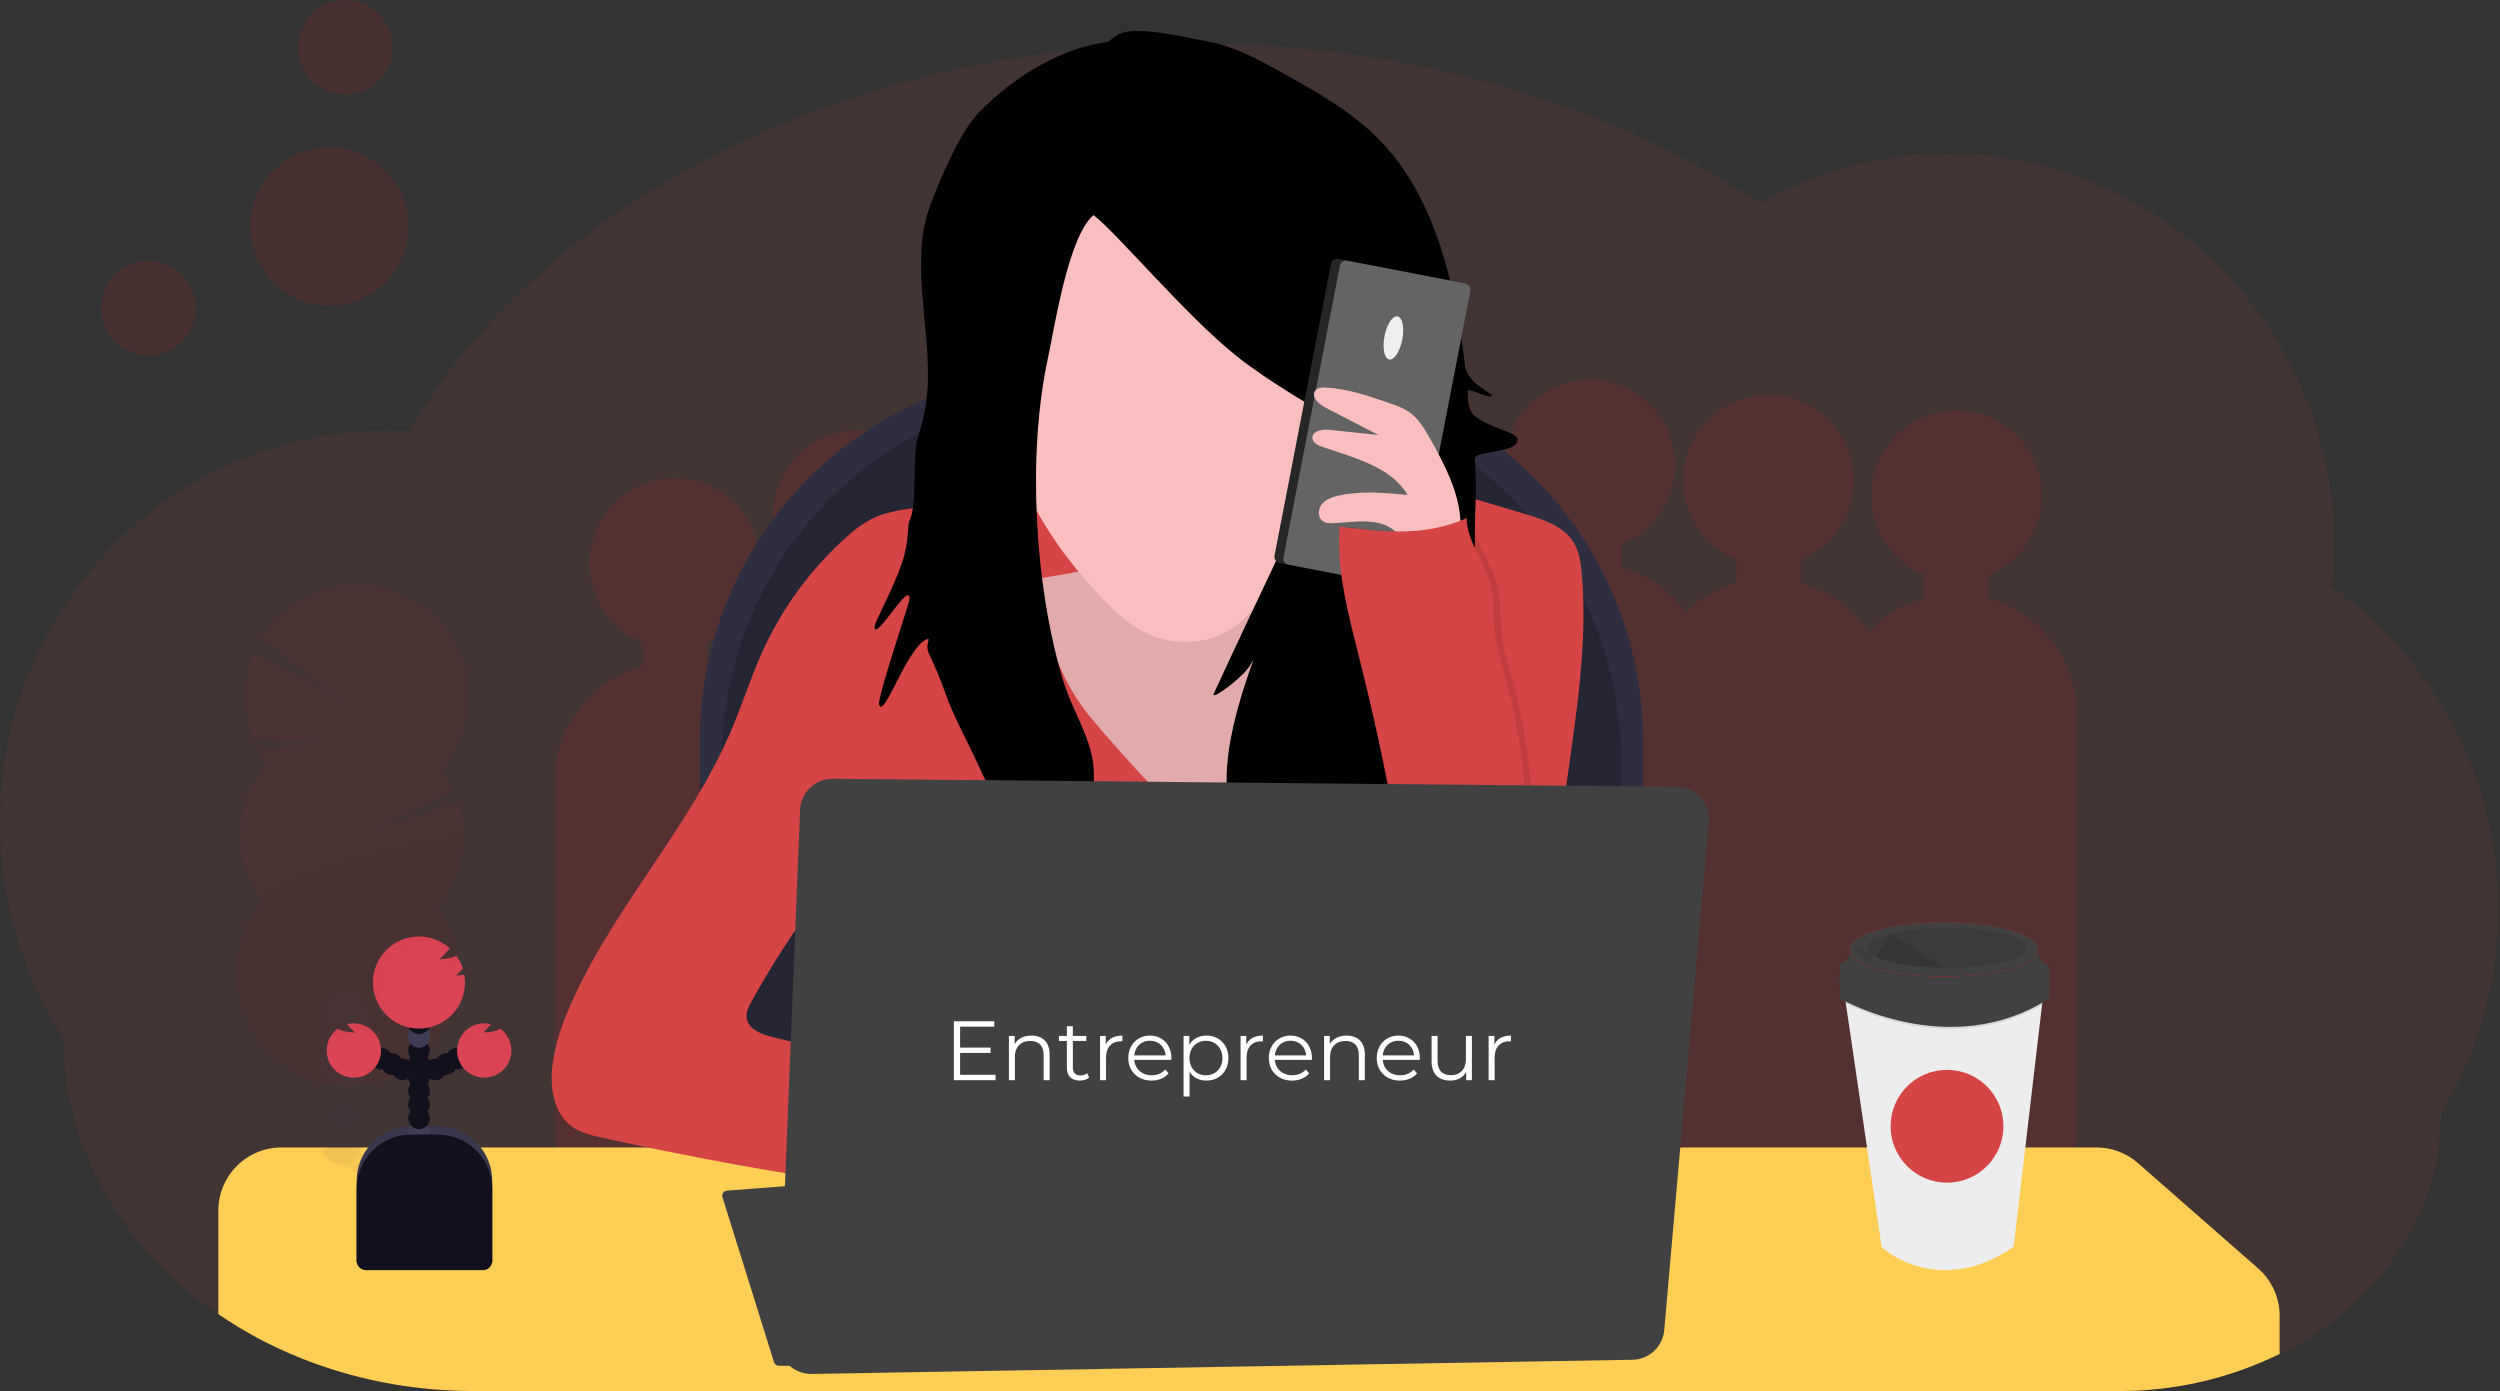 <svg width="505" height="281" viewBox="0 0 505 281" fill="none" xmlns="http://www.w3.org/2000/svg">
<rect x="0" y="0" width="505" height="281" fill="#333333" stroke="none"/>
<path opacity="0.1" d="M504.593 183.627C504.62 198.225 500.635 212.549 493.072 225.035C493.072 240.305 485.953 254.146 474.406 264.234C471.515 266.755 468.403 269.011 465.108 270.974C464.977 271.058 464.839 271.137 464.702 271.216C464.455 271.362 464.208 271.507 463.956 271.657L463.722 271.794C462.668 272.389 461.592 272.963 460.494 273.501C450.373 278.478 439.238 281.044 427.96 280.999H95.789C93.143 280.999 90.52 280.894 87.92 280.682C78.683 279.954 69.605 277.852 60.988 274.445C59.306 273.781 57.657 273.066 56.039 272.302C55.269 271.94 54.505 271.568 53.75 271.186C53.278 270.948 52.806 270.701 52.338 270.454C49.502 268.945 46.753 267.275 44.108 265.452C41.69 263.797 39.364 262.012 37.14 260.106C22.13 247.226 12.845 229.404 12.845 209.735C4.431 196.779 -0.032 181.655 0 166.207C0 122.479 34.951 87.03 78.071 87.03C79.394 87.03 80.717 87.069 82.041 87.14C82.23 87.135 82.419 87.144 82.607 87.166C89.876 74.776 99.591 63.392 111.277 53.373C143.139 26.067 189.708 8.857 241.583 8.857C285.17 8.857 325.013 21.007 355.531 41.087C367.095 34.549 380.157 31.122 393.441 31.14C436.552 31.14 471.512 66.589 471.512 110.318C471.505 113.085 471.358 115.85 471.071 118.602C481.463 125.958 489.934 135.706 495.768 147.023C501.602 158.34 504.629 170.894 504.593 183.627Z" fill="#D64545"/>
<path opacity="0.1" d="M401.685 120.842V116.108C405.386 114.605 408.451 111.862 410.352 108.348C412.254 104.835 412.876 100.769 412.11 96.848C411.344 92.927 409.239 89.394 406.155 86.854C403.071 84.314 399.2 82.925 395.205 82.925C391.21 82.925 387.339 84.314 384.255 86.854C381.171 89.394 379.066 92.927 378.3 96.848C377.535 100.769 378.156 104.835 380.058 108.348C381.96 111.862 385.024 114.605 388.726 116.108V120.84C384.41 122.04 380.511 124.412 377.461 127.692C374.23 122.844 369.365 119.319 363.752 117.759V113.022C367.454 111.519 370.518 108.776 372.42 105.262C374.322 101.749 374.943 97.683 374.177 93.762C373.411 89.841 371.306 86.308 368.223 83.768C365.139 81.228 361.268 79.839 357.272 79.839C353.277 79.839 349.406 81.228 346.322 83.768C343.238 86.308 341.133 89.841 340.368 93.762C339.602 97.683 340.223 101.749 342.125 105.262C344.027 108.776 347.091 111.519 350.793 113.022V117.755C346.956 118.82 343.44 120.813 340.556 123.559C337.337 119.239 332.774 116.111 327.584 114.667V109.934C331.285 108.431 334.35 105.688 336.251 102.175C338.153 98.661 338.775 94.596 338.009 90.674C337.243 86.753 335.138 83.22 332.054 80.68C328.971 78.14 325.1 76.751 321.104 76.751C317.109 76.751 313.238 78.14 310.154 80.68C307.07 83.22 304.965 86.753 304.2 90.674C303.434 94.596 304.055 98.661 305.957 102.175C307.859 105.688 310.923 108.431 314.625 109.934V114.667C310.21 115.897 306.234 118.354 303.157 121.751C301.785 118.234 299.613 115.086 296.814 112.555C294.014 110.024 290.663 108.18 287.027 107.169V102.436C290.728 100.933 293.793 98.19 295.695 94.676C297.596 91.163 298.218 87.097 297.452 83.176C296.686 79.255 294.581 75.722 291.497 73.182C288.414 70.642 284.543 69.253 280.547 69.253C276.552 69.253 272.681 70.642 269.597 73.182C266.513 75.722 264.408 79.255 263.643 83.176C262.877 87.097 263.498 91.163 265.4 94.676C267.302 98.19 270.366 100.933 274.068 102.436V107.169C269.341 108.485 265.125 111.203 261.975 114.965C258.825 118.726 256.89 123.355 256.425 128.239C254.199 126.694 251.728 125.535 249.116 124.812V120.079C252.818 118.576 255.882 115.833 257.784 112.319C259.686 108.806 260.307 104.74 259.541 100.819C258.776 96.898 256.671 93.365 253.587 90.825C250.503 88.285 246.632 86.896 242.637 86.896C238.642 86.896 234.771 88.285 231.687 90.825C228.603 93.365 226.498 96.898 225.732 100.819C224.966 104.74 225.588 108.806 227.49 112.319C229.391 115.833 232.456 118.576 236.157 120.079V124.812C232.863 125.729 229.799 127.331 227.166 129.512C224.532 131.693 222.387 134.405 220.872 137.47C218.828 136.157 216.597 135.161 214.255 134.515V129.782C217.957 128.279 221.021 125.536 222.923 122.022C224.825 118.509 225.446 114.443 224.681 110.522C223.915 106.601 221.81 103.068 218.726 100.528C215.642 97.988 211.771 96.599 207.776 96.599C203.781 96.599 199.91 97.988 196.826 100.528C193.742 103.068 191.637 106.601 190.871 110.522C190.106 114.443 190.727 118.509 192.629 122.022C194.531 125.536 197.595 128.279 201.297 129.782V134.515C199.087 135.125 196.976 136.049 195.029 137.258C193.503 134.243 191.365 131.579 188.752 129.436C186.138 127.293 183.107 125.718 179.851 124.811V120.079C183.553 118.576 186.617 115.833 188.519 112.319C190.421 108.806 191.042 104.74 190.277 100.819C189.511 96.898 187.406 93.365 184.322 90.825C181.238 88.285 177.367 86.896 173.372 86.896C169.377 86.896 165.506 88.285 162.422 90.825C159.338 93.365 157.233 96.898 156.467 100.819C155.702 104.74 156.323 108.806 158.225 112.319C160.127 115.833 163.191 118.576 166.893 120.079V124.812C163.388 125.786 160.148 127.535 157.41 129.929C154.671 132.323 152.505 135.302 151.071 138.644C148.605 136.751 145.797 135.349 142.801 134.516V129.782C146.503 128.279 149.567 125.536 151.469 122.022C153.371 118.509 153.992 114.443 153.226 110.522C152.461 106.601 150.356 103.068 147.272 100.528C144.188 97.988 140.317 96.599 136.322 96.599C132.326 96.599 128.455 97.988 125.371 100.528C122.288 103.068 120.183 106.601 119.417 110.522C118.651 114.443 119.272 118.509 121.174 122.022C123.076 125.536 126.14 128.279 129.842 129.782V134.515C124.73 135.932 120.224 138.985 117.013 143.207C113.802 147.429 112.063 152.587 112.062 157.892V267.28H160.552V257.576H183.488V267.279H232.007V257.576H266.85V239.933H296.843V247.431H333.013V250.519H370.944V253.606H419.465V144.219C419.464 138.915 417.726 133.757 414.515 129.534C411.304 125.312 406.797 122.259 401.685 120.842L401.685 120.842Z" fill="#FF0E0E"/>
<path d="M216.472 74.542H256.798C266.662 74.541 276.43 76.484 285.543 80.258C294.656 84.033 302.937 89.565 309.912 96.54C316.887 103.515 322.419 111.795 326.194 120.908C329.969 130.022 331.911 139.789 331.911 149.653V251.414H141.365V149.649C141.365 129.729 149.278 110.625 163.364 96.54C177.449 82.455 196.553 74.542 216.472 74.542Z" fill="#2F2E41"/>
<path opacity="0.2" d="M220.882 78.635H252.388C262.252 78.635 272.02 80.577 281.133 84.352C290.246 88.126 298.526 93.659 305.501 100.634C312.476 107.609 318.008 115.889 321.783 125.002C325.557 134.115 327.5 143.882 327.499 153.746V247.317H145.775V153.742C145.775 133.822 153.688 114.719 167.774 100.633C181.859 86.548 200.963 78.635 220.882 78.635Z" fill="black"/>
<path d="M460.485 265.789V273.49C450.364 278.467 439.229 281.033 427.951 280.989H95.788C93.142 280.989 90.519 280.883 87.92 280.671C78.682 279.944 69.605 277.842 60.987 274.435C59.306 273.77 57.656 273.055 56.038 272.291C55.268 271.929 54.505 271.557 53.749 271.175C53.277 270.937 52.805 270.69 52.338 270.443C49.501 268.937 46.753 267.27 44.107 265.45V244.533C44.107 241.153 45.45 237.91 47.841 235.52C50.231 233.129 53.474 231.786 56.855 231.786H423.492C426.576 231.792 429.553 232.916 431.872 234.949L456.132 256.209C457.498 257.403 458.593 258.876 459.344 260.528C460.095 262.181 460.484 263.974 460.485 265.789Z" fill="#FFCE55"/>
<path d="M212.896 99.6C203.278 100.235 193.696 101.264 184.151 102.687C181.438 103.093 178.686 103.543 176.211 104.743C174.289 105.75 172.516 107.02 170.945 108.518C163.859 114.866 158.153 122.602 154.182 131.247C151.726 136.606 149.961 142.274 147.646 147.677C139.402 166.974 124.449 182.756 115.747 201.852C113.864 205.984 112.276 210.3 111.645 214.793C110.992 219.442 111.732 224.867 115.553 227.584C117.317 228.832 119.461 229.348 121.561 229.789C147.992 235.642 174.73 240.007 201.65 242.865C198.735 240.051 197.76 235.689 198.144 231.658C198.528 227.626 200.111 223.815 201.671 220.079C186.436 216.718 171.239 213.19 156.081 209.494C153.816 208.943 151.101 207.906 150.823 205.595C150.682 204.419 151.264 203.284 151.838 202.247C158.303 190.541 166.055 179.593 174.95 169.608C174.95 181.984 174.337 195.962 174.337 208.343H317.29C315.571 201.279 314.56 194.061 314.273 186.796C313.607 163.084 321.589 139.552 319.518 115.888C319.324 113.705 319.024 111.456 317.881 109.586C315.91 106.357 311.975 105.02 308.359 103.918C294.491 99.701 280.332 95.436 265.839 95.767C261.527 95.868 257.238 96.371 252.955 96.878C239.903 98.418 226.009 98.731 212.896 99.6Z" fill="#D64545"/>
<path d="M145.945 241.852L156.353 275.166C156.419 275.378 156.551 275.562 156.73 275.693C156.908 275.824 157.124 275.894 157.345 275.894H202.013L191.429 237.079L146.853 240.506C146.698 240.519 146.548 240.567 146.413 240.646C146.279 240.724 146.164 240.832 146.077 240.961C145.99 241.09 145.932 241.237 145.91 241.391C145.887 241.546 145.899 241.703 145.945 241.852H145.945Z" fill="#414141"/>
<path d="M222.304 113.926C220.364 115.041 218.101 115.443 215.895 115.827L201.661 118.297C198.891 118.776 195.976 119.324 193.841 121.155C189.474 124.891 190.418 131.767 191.742 137.36L194.388 148.581C196.382 157.015 198.419 165.55 202.508 173.189C209.65 186.523 222.749 196.125 237.155 200.752C242.302 202.407 247.74 203.482 253.113 202.891C263.637 201.735 272.639 194.233 278.188 185.213C283.737 176.193 286.379 165.73 288.8 155.418C291.125 145.547 293.335 135.534 293.185 125.39C293.141 122.231 292.823 118.932 291.138 116.255C287.447 110.376 279.079 109.934 272.22 111.019C271.153 111.193 270.046 111.376 269.018 111.055C265.93 110.093 265.86 105.854 264.537 102.911C262.036 97.362 254.617 96.379 248.552 96.882C242.488 97.385 233.044 98.033 227.76 101.469C222.679 104.756 228.263 110.49 222.304 113.926Z" fill="#FBBEBE"/>
<path opacity="0.1" d="M222.304 113.926C220.364 115.041 218.101 115.443 215.895 115.827L201.661 118.297C198.891 118.776 195.976 119.324 193.841 121.155C189.474 124.891 190.418 131.767 191.742 137.36L194.388 148.581C196.382 157.015 198.419 165.55 202.508 173.189C209.65 186.523 222.749 196.125 237.155 200.752C242.302 202.407 247.74 203.482 253.113 202.891C263.637 201.735 272.639 194.233 278.188 185.213C283.737 176.193 286.379 165.73 288.8 155.418C291.125 145.547 293.335 135.534 293.185 125.39C293.141 122.231 292.823 118.932 291.138 116.255C287.447 110.376 279.079 109.934 272.22 111.019C271.153 111.193 270.046 111.376 269.018 111.055C265.93 110.093 265.86 105.854 264.537 102.911C262.036 97.362 254.617 96.379 248.552 96.882C242.488 97.385 233.044 98.033 227.76 101.469C222.679 104.756 228.263 110.49 222.304 113.926Z" fill="black"/>
<path d="M210.523 126.568C212.675 131.084 214.289 135.874 216.892 140.148C218.96 143.545 221.611 146.539 224.249 149.517C231.081 157.245 238.001 165.034 246.459 170.918C249.96 152.929 258.419 136.277 270.881 122.84C274.524 118.928 279.085 115.073 284.431 115.219C287.748 115.312 290.809 116.957 293.57 118.788C296.658 120.83 299.578 123.198 301.796 126.14C305.303 130.824 306.815 136.757 307.089 142.602C307.362 148.446 306.454 154.277 305.554 160.055L300.921 189.919C300.652 191.648 300.277 193.558 298.866 194.595C298.064 195.103 297.16 195.428 296.219 195.548C279.383 198.825 262.033 196.699 244.878 196.531C225.911 196.351 206.42 198.512 188.455 192.478C187.516 192.16 186.539 191.794 185.906 191.041C185.488 190.472 185.189 189.826 185.023 189.14C180.837 175.59 184.196 161.03 186.678 147.072C188.644 136.009 190.044 124.852 190.873 113.647C190.948 112.637 202.045 114.869 203.284 115.583C206.658 117.578 208.899 123.162 210.523 126.568Z" fill="#D64545"/>
<g opacity="0.2">
<path opacity="0.2" d="M73.603 236.766C73.6 236.965 73.586 237.163 73.56 237.361C71.878 236.696 70.228 235.982 68.611 235.217C67.747 235.104 66.943 234.712 66.322 234.102C65.85 233.863 65.378 233.617 64.91 233.37C65.016 233.148 65.135 232.933 65.267 232.726C66.176 231.288 67.557 230.388 69.078 230.436C70.6 230.485 71.919 231.468 72.736 232.955C73.361 234.125 73.662 235.44 73.607 236.766H73.603Z" fill="#3F3D56"/>
<path opacity="0.2" d="M73.842 229.215C73.812 230.538 73.43 231.829 72.735 232.955C71.826 234.389 70.445 235.288 68.924 235.24L68.611 235.217C67.747 235.104 66.943 234.712 66.321 234.102C65.9 233.701 65.544 233.237 65.267 232.725C64.658 231.551 64.361 230.241 64.402 228.919C64.444 227.597 64.824 226.308 65.505 225.174C66.414 223.737 67.795 222.836 69.316 222.885C70.838 222.933 72.157 223.917 72.974 225.403C73.598 226.574 73.897 227.889 73.842 229.215Z" fill="#3F3D56"/>
<path opacity="0.2" d="M74.079 221.676C74.186 218.265 72.162 215.433 69.557 215.351C66.951 215.268 64.752 217.967 64.644 221.378C64.537 224.789 66.561 227.621 69.166 227.704C71.771 227.786 73.971 225.087 74.079 221.676Z" fill="#3F3D56"/>
<path opacity="0.2" d="M74.319 214.125C74.427 210.714 72.402 207.882 69.797 207.799C67.192 207.717 64.992 210.415 64.885 213.827C64.777 217.238 66.801 220.07 69.406 220.152C72.012 220.235 74.211 217.536 74.319 214.125Z" fill="#3F3D56"/>
<path opacity="0.2" d="M74.555 206.573C74.663 203.162 72.638 200.33 70.033 200.248C67.428 200.165 65.229 202.864 65.121 206.275C65.013 209.686 67.038 212.518 69.643 212.601C72.248 212.683 74.447 209.984 74.555 206.573Z" fill="#3F3D56"/>
<path opacity="0.2" d="M53.811 154.178C53.19 153.337 52.63 152.453 52.135 151.532L64.6 149.887L51.165 149.569C49.967 146.729 49.362 143.674 49.386 140.592C49.409 137.51 50.061 134.465 51.302 131.644L68.998 141.541L52.788 128.821C54.423 126.175 56.585 123.895 59.141 122.123C61.697 120.351 64.591 119.125 67.642 118.521C70.692 117.918 73.835 117.95 76.873 118.616C79.911 119.282 82.779 120.567 85.297 122.392C87.816 124.216 89.932 126.54 91.512 129.219C93.092 131.898 94.102 134.874 94.48 137.961C94.858 141.048 94.596 144.18 93.709 147.16C92.822 150.141 91.329 152.907 89.325 155.285C90.29 156.594 91.111 158.003 91.773 159.489L75.422 167.358L92.77 162.14C93.863 165.743 94.04 169.562 93.285 173.251C92.53 176.94 90.868 180.383 88.447 183.267C90.967 186.685 92.473 190.743 92.795 194.976C93.116 199.21 92.24 203.449 90.265 207.207C88.29 210.966 85.298 214.093 81.629 216.231C77.961 218.369 73.764 219.431 69.521 219.296C65.277 219.16 61.157 217.833 57.632 215.466C54.107 213.099 51.32 209.788 49.589 205.911C47.857 202.034 47.252 197.748 47.843 193.543C48.433 189.339 50.195 185.385 52.927 182.135C49.918 178.051 48.369 173.074 48.53 168.004C48.69 162.933 50.55 158.064 53.811 154.178Z" fill="#FF0E0E"/>
<path opacity="0.1" d="M93.729 169.426C93.574 174.5 91.709 179.373 88.436 183.254C90.959 186.67 92.469 190.728 92.794 194.962C93.118 199.197 92.244 203.437 90.271 207.198C88.298 210.959 85.306 214.088 81.638 216.228C77.969 218.367 73.773 219.431 69.528 219.297C65.283 219.163 61.162 217.837 57.636 215.47C54.11 213.103 51.321 209.792 49.589 205.914C47.857 202.036 47.252 197.749 47.843 193.544C48.434 189.338 50.197 185.384 52.93 182.133C50.005 178.191 93.809 166.89 93.729 169.426Z" fill="black"/>
</g>
<path opacity="0.1" d="M30.002 71.812C35.271 71.812 39.542 67.541 39.542 62.272C39.542 57.002 35.271 52.731 30.002 52.731C24.732 52.731 20.461 57.002 20.461 62.272C20.461 67.541 24.732 71.812 30.002 71.812Z" fill="#FF0E0E"/>
<path opacity="0.1" d="M69.765 19.081C75.034 19.081 79.306 14.81 79.306 9.541C79.306 4.271 75.034 0 69.765 0C64.496 0 60.225 4.271 60.225 9.541C60.225 14.81 64.496 19.081 69.765 19.081Z" fill="#FF0E0E"/>
<path opacity="0.1" d="M66.532 61.755C75.362 61.755 82.521 54.597 82.521 45.766C82.521 36.936 75.362 29.777 66.532 29.777C57.702 29.777 50.543 36.936 50.543 45.766C50.543 54.597 57.702 61.755 66.532 61.755Z" fill="#FF0E0E"/>
<path d="M239.506 29.777C259.969 29.777 263.816 50.082 263.816 74.159C263.816 98.235 259.966 129.663 239.504 129.663C234.184 129.663 229.584 127.486 225.612 123.768C214.606 113.461 202.35 96.32 202.35 78.504C202.35 54.428 219.044 29.777 239.506 29.777Z" fill="#FBBEBE"/>
<path d="M223.945 8.438C214.06 9.691 204.746 15.587 197.76 22.686C193.852 26.655 189.594 36.807 187.711 42.047C184.793 50.207 186.445 60.134 187.128 68.792C187.738 76.537 187.662 81.234 185.343 88.653C184.275 92.067 185.33 102.058 183.702 105.238C183.298 106.029 183.619 109.58 182.211 113.687C180.327 119.178 176.642 125.651 176.662 126.642C176.725 129.836 184.055 116.684 183.702 121.174C183.637 121.997 177.11 141.132 177.582 142.37C178.638 145.153 183.073 131.052 187.13 129.168C188.305 128.623 186.663 130.113 187.712 132.188C188.945 134.763 190.039 137.402 190.988 140.094C192.578 144.683 195.792 150.436 197.76 154.874C200.672 161.428 201.428 159.871 201.653 167.038C201.878 174.206 187.543 172.695 187.711 179.837C187.816 184.327 187.825 189.135 185.342 192.879C194.512 189.205 203.81 185.456 211.657 179.457C219.504 173.458 219.872 168.236 220.886 158.409C221.707 150.443 217.026 144.978 214.706 137.312C208.973 118.346 207.485 91.82 211.658 72.452C212.989 66.28 215.781 47.738 220.888 43.448C221.44 42.982 220.081 42.784 220.888 42.636C221.323 42.557 219.861 42.662 220.888 43.448C225.672 47.106 239.396 63.587 249.704 71.863C256.351 77.199 267.124 83.334 268.496 84.053C269.089 84.364 260.905 78.993 262.382 79.897C263.065 80.314 269.829 85.511 269.829 85.511C269.829 85.511 269.888 83.799 274.423 86.939C277.809 89.284 265.987 88.282 266.654 88.653C273.927 92.696 268.675 81.467 270.515 79.004C272.369 79.404 267.733 77.625 269.829 80.516C271.171 82.366 269.703 86.331 270.515 88.653C273.603 97.44 264.418 99.334 260.4 107.724C257.495 113.789 247.989 134.004 245.188 140.095C244.59 141.397 248.505 138.702 251.131 136.111C252.759 134.505 253.473 132.494 253.123 133.478C248.328 146.931 244.345 161.8 252.311 173.652C260.277 185.504 274.996 192.794 289.15 190.88C288.043 186.099 284.572 182.235 282.71 177.692C279.328 169.439 281.608 159.947 285.247 151.805C288.886 143.663 293.852 136.072 296.128 127.427C297.734 121.34 297.928 114.98 297.919 108.686C297.919 102.088 298.354 99.378 297.919 92.668C297.803 90.882 306.875 91.705 306.527 88.654C306.374 87.308 300.909 86.455 297.919 84.054C296.308 82.758 296.528 79.541 296.477 79.005C296.395 78.16 301.512 80.895 301.406 79.898C301.374 79.597 299.346 78.633 297.919 77.296C297.002 76.449 296.328 75.373 295.966 74.179C295.018 65.98 293.571 57.648 290.928 49.669C288.403 42.061 284.727 34.705 279.233 28.869C273.384 22.655 265.771 18.442 258.295 14.314C253.823 11.852 249.253 9.36 244.234 8.438C240.264 7.711 234.368 6.314 230.319 6.248C227.566 6.207 225.885 6.485 223.945 8.438Z" fill="black"/>
<path d="M294.212 56.93L270.336 52.31C269.651 52.178 268.988 52.626 268.856 53.311L257.457 112.223C257.325 112.908 257.772 113.571 258.457 113.703L282.334 118.323C283.018 118.455 283.681 118.008 283.814 117.323L295.212 58.41C295.345 57.725 294.897 57.062 294.212 56.93Z" fill="#262626"/>
<path d="M296.015 57.28L272.139 52.66C271.454 52.528 270.791 52.975 270.658 53.66L259.26 112.573C259.127 113.258 259.575 113.92 260.26 114.053L284.136 118.673C284.821 118.805 285.484 118.357 285.616 117.672L297.015 58.76C297.147 58.075 296.7 57.412 296.015 57.28Z" fill="#646464"/>
<path d="M283.261 68.61C283.726 66.206 283.299 64.101 282.306 63.909C281.313 63.717 280.132 65.51 279.666 67.914C279.201 70.319 279.629 72.423 280.622 72.615C281.614 72.807 282.796 71.014 283.261 68.61Z" fill="#EFEFEF"/>
<path d="M288.906 88.656C287.742 86.596 286.498 84.466 284.535 83.147C283.407 82.455 282.194 81.911 280.927 81.528C276.653 80.033 272.308 78.523 267.788 78.286C267.051 78.251 266.209 78.286 265.728 78.853C264.74 80.013 266.306 81.592 267.66 82.293L278.431 87.872L268.501 86.822C267.059 86.668 265.004 87.06 265.109 88.507C265.18 89.455 266.221 89.971 267.121 90.271C273.494 92.476 280.861 94.206 284.349 99.975C279.7 99.533 274.95 99.092 270.394 100.116C269.145 100.398 267.853 100.835 267.037 101.818C266.221 102.802 266.128 104.465 267.156 105.246C267.791 105.718 268.646 105.731 269.44 105.687C272.673 105.533 275.99 104.889 279.096 105.811C282.201 106.732 284.958 109.988 283.886 113.04C286.638 113.287 289.893 113.04 292.438 111.853C295.244 110.53 295.178 108.042 295.006 105.043C294.64 99.168 291.725 93.685 288.906 88.656Z" fill="#FBBEBE"/>
<path opacity="0.1" d="M286.123 184.807C283.654 167.45 280.267 150.235 275.976 133.236C273.771 124.415 271.265 115.443 271.896 106.367C281.008 107.527 289.173 108.387 297.571 104.664C297.708 109.432 301.166 113.485 302.423 118.095C303.265 121.182 302.947 124.451 303.278 127.632C303.609 130.813 304.602 133.895 305.453 136.987C309.677 152.309 310.672 168.341 308.377 184.068C300.586 184.993 293.899 186.011 286.123 184.807Z" fill="black"/>
<path d="M284.8 184.807C282.331 167.45 278.944 150.235 274.654 133.236C272.448 124.415 269.943 115.443 270.574 106.367C279.686 107.527 287.851 108.387 296.249 104.664C296.385 109.432 299.844 113.485 301.1 118.095C301.943 121.182 301.625 124.451 301.956 127.632C302.287 130.813 303.28 133.895 304.13 136.987C308.354 152.309 309.35 168.341 307.055 184.068C299.263 184.993 292.577 186.011 284.8 184.807Z" fill="#D64545"/>
<path d="M157.302 270.72L161.62 163.596C161.689 161.893 162.418 160.284 163.654 159.11C164.889 157.936 166.533 157.289 168.237 157.306L338.722 158.938C339.625 158.948 340.517 159.144 341.341 159.514C342.165 159.884 342.904 160.421 343.51 161.09C344.117 161.759 344.579 162.547 344.867 163.403C345.155 164.259 345.263 165.166 345.184 166.066L336.177 268.691C336.035 270.305 335.301 271.809 334.116 272.914C332.931 274.018 331.379 274.645 329.759 274.672L163.969 277.539C163.077 277.554 162.191 277.387 161.365 277.047C160.54 276.708 159.792 276.203 159.169 275.565C158.545 274.927 158.058 274.168 157.738 273.335C157.417 272.502 157.27 271.612 157.306 270.72H157.302Z" fill="#414141"/>
<path d="M412.849 199.923L412.496 202.949L406.762 251.847C391.814 262.269 380.188 252.252 380.086 251.847L372.861 202.719L372.451 199.923H412.849Z" fill="#EDEDED"/>
<path opacity="0.1" d="M412.849 199.923L412.496 202.949C395.656 212.741 377.691 205.119 372.861 202.719L372.451 199.923H412.849Z" fill="black"/>
<path d="M371.607 197.268V201.678C371.607 201.678 393.882 214.628 413.951 201.678V197.268H371.607Z" fill="#414141"/>
<path d="M374.196 191.441C374.196 191.441 373.548 194.418 371.607 194.678V198.432H413.951V195.066C413.951 195.066 411.362 194.418 411.745 191.441L374.196 191.441Z" fill="#414141"/>
<path d="M392.651 197.267C403.199 197.267 411.75 194.803 411.75 191.763C411.75 188.723 403.199 186.258 392.651 186.258C382.104 186.258 373.553 188.723 373.553 191.763C373.553 194.803 382.104 197.267 392.651 197.267Z" fill="#FF0E0E"/>
<path d="M392.651 197.267C403.199 197.267 411.75 194.803 411.75 191.763C411.75 188.723 403.199 186.258 392.651 186.258C382.104 186.258 373.553 188.723 373.553 191.763C373.553 194.803 382.104 197.267 392.651 197.267Z" fill="#414141"/>
<path opacity="0.1" d="M409.418 191.441C409.418 193.646 402.175 195.455 393.235 195.455H392.758C386.755 195.411 381.566 194.572 378.921 193.321C377.726 192.755 377.049 192.117 377.049 191.442C377.049 190.321 378.901 189.308 381.901 188.579C385.627 187.764 389.435 187.378 393.249 187.428C402.175 187.427 409.418 189.222 409.418 191.441Z" fill="black"/>
<path opacity="0.1" d="M392.759 195.455C386.755 195.411 381.567 194.573 378.922 193.321L381.886 188.561L392.759 195.455Z" fill="black"/>
<path opacity="0.1" d="M375.842 191.75C375.613 191.701 375.308 191.781 375.264 192.011C375.258 192.128 375.289 192.243 375.352 192.342C375.857 193.142 376.592 193.77 377.46 194.146C377.607 194.229 377.77 194.282 377.939 194.3C378.027 194.311 378.116 194.295 378.195 194.254C378.274 194.213 378.338 194.149 378.38 194.071C378.404 194.004 378.414 193.933 378.409 193.862C378.403 193.792 378.383 193.723 378.349 193.661C378.214 193.422 378.027 193.217 377.802 193.06C377.214 192.597 376.61 191.878 375.842 191.75Z" fill="black"/>
<path d="M393.296 238.897C399.588 238.897 404.689 233.796 404.689 227.504C404.689 221.211 399.588 216.11 393.296 216.11C387.003 216.11 381.902 221.211 381.902 227.504C381.902 233.796 387.003 238.897 393.296 238.897Z" fill="#D64545"/>
<path d="M83.068 227.53H88.409C91.334 227.53 94.139 228.691 96.207 230.759C98.275 232.827 99.436 235.632 99.436 238.557V254.944H72.041V238.557C72.041 235.632 73.203 232.827 75.271 230.759C77.339 228.691 80.144 227.53 83.068 227.53Z" fill="#3F3D56"/>
<path opacity="0.1" d="M83.068 227.53H88.409C91.334 227.53 94.139 228.691 96.207 230.759C98.275 232.827 99.436 235.632 99.436 238.557V254.944H72.041V238.557C72.041 235.632 73.203 232.827 75.271 230.759C77.339 228.691 80.144 227.53 83.068 227.53Z" fill="black"/>
<path d="M84.643 233.56C85.854 233.56 86.836 232.578 86.836 231.367C86.836 230.157 85.854 229.175 84.643 229.175C83.433 229.175 82.451 230.157 82.451 231.367C82.451 232.578 83.433 233.56 84.643 233.56Z" fill="#3F3D56"/>
<path d="M84.643 230.82C85.854 230.82 86.836 229.839 86.836 228.628C86.836 227.417 85.854 226.436 84.643 226.436C83.433 226.436 82.451 227.417 82.451 228.628C82.451 229.839 83.433 230.82 84.643 230.82Z" fill="#3F3D56"/>
<path d="M84.643 228.077C85.854 228.077 86.836 227.096 86.836 225.885C86.836 224.674 85.854 223.693 84.643 223.693C83.433 223.693 82.451 224.674 82.451 225.885C82.451 227.096 83.433 228.077 84.643 228.077Z" fill="#11101C"/>
<path d="M84.643 225.338C85.854 225.338 86.836 224.356 86.836 223.146C86.836 221.935 85.854 220.953 84.643 220.953C83.433 220.953 82.451 221.935 82.451 223.146C82.451 224.356 83.433 225.338 84.643 225.338Z" fill="#11101C"/>
<path d="M84.643 222.599C85.854 222.599 86.836 221.617 86.836 220.406C86.836 219.196 85.854 218.214 84.643 218.214C83.433 218.214 82.451 219.196 82.451 220.406C82.451 221.617 83.433 222.599 84.643 222.599Z" fill="#11101C"/>
<path d="M84.643 219.86C85.854 219.86 86.836 218.878 86.836 217.667C86.836 216.457 85.854 215.475 84.643 215.475C83.433 215.475 82.451 216.457 82.451 217.667C82.451 218.878 83.433 219.86 84.643 219.86Z" fill="#11101C"/>
<path d="M84.643 217.121C85.854 217.121 86.836 216.139 86.836 214.929C86.836 213.718 85.854 212.736 84.643 212.736C83.433 212.736 82.451 213.718 82.451 214.929C82.451 216.139 83.433 217.121 84.643 217.121Z" fill="#11101C"/>
<path d="M87.933 218.215C89.143 218.215 90.125 217.233 90.125 216.022C90.125 214.812 89.143 213.83 87.933 213.83C86.722 213.83 85.74 214.812 85.74 216.022C85.74 217.233 86.722 218.215 87.933 218.215Z" fill="#11101C"/>
<path d="M90.126 217.121C91.337 217.121 92.318 216.139 92.318 214.929C92.318 213.718 91.337 212.736 90.126 212.736C88.915 212.736 87.934 213.718 87.934 214.929C87.934 216.139 88.915 217.121 90.126 217.121Z" fill="#11101C"/>
<path d="M92.317 216.022C93.528 216.022 94.51 215.041 94.51 213.83C94.51 212.619 93.528 211.638 92.317 211.638C91.106 211.638 90.125 212.619 90.125 213.83C90.125 215.041 91.106 216.022 92.317 216.022Z" fill="#11101C"/>
<path d="M84.643 214.381C85.854 214.381 86.836 213.4 86.836 212.189C86.836 210.978 85.854 209.997 84.643 209.997C83.433 209.997 82.451 210.978 82.451 212.189C82.451 213.4 83.433 214.381 84.643 214.381Z" fill="#11101C"/>
<path d="M84.643 211.642C85.854 211.642 86.836 210.661 86.836 209.45C86.836 208.239 85.854 207.258 84.643 207.258C83.433 207.258 82.451 208.239 82.451 209.45C82.451 210.661 83.433 211.642 84.643 211.642Z" fill="#3F3D56"/>
<path d="M84.643 208.899C85.854 208.899 86.836 207.918 86.836 206.707C86.836 205.496 85.854 204.515 84.643 204.515C83.433 204.515 82.451 205.496 82.451 206.707C82.451 207.918 83.433 208.899 84.643 208.899Z" fill="#11101C"/>
<path d="M84.643 206.16C85.854 206.16 86.836 205.178 86.836 203.968C86.836 202.757 85.854 201.775 84.643 201.775C83.433 201.775 82.451 202.757 82.451 203.968C82.451 205.178 83.433 206.16 84.643 206.16Z" fill="#3F3D56"/>
<path d="M93.728 196.901C93.186 196.981 92.64 197.038 92.092 197.076C92.602 196.629 93.076 196.143 93.508 195.62C93.202 194.7 92.756 193.834 92.185 193.051C91.641 193.356 91.041 193.545 90.421 193.607C89.878 193.686 89.332 193.743 88.784 193.783C89.523 193.087 90.222 192.351 90.879 191.578C89.248 190.099 87.145 189.246 84.945 189.172C82.745 189.098 80.589 189.806 78.862 191.171C77.135 192.536 75.948 194.47 75.512 196.628C75.076 198.786 75.42 201.029 76.483 202.957C77.545 204.886 79.257 206.375 81.314 207.16C83.371 207.945 85.639 207.975 87.716 207.245C89.793 206.515 91.544 205.071 92.657 203.172C93.77 201.272 94.173 199.039 93.795 196.871L93.728 196.901Z" fill="#DA4453"/>
<path d="M101.055 207.792C100.496 208.135 99.865 208.345 99.212 208.405C98.669 208.484 98.123 208.546 97.575 208.581C98.156 208.06 98.699 207.497 99.198 206.896C97.876 206.552 96.474 206.712 95.264 207.347C94.055 207.981 93.125 209.044 92.658 210.328C92.19 211.611 92.218 213.023 92.736 214.287C93.254 215.551 94.225 216.576 95.459 217.162C96.692 217.748 98.1 217.853 99.407 217.456C100.714 217.06 101.826 216.19 102.526 215.017C103.226 213.844 103.463 212.452 103.191 211.113C102.919 209.775 102.157 208.586 101.055 207.779L101.055 207.792Z" fill="#DA4453"/>
<path d="M81.356 218.215C82.567 218.215 83.549 217.233 83.549 216.022C83.549 214.812 82.567 213.83 81.356 213.83C80.146 213.83 79.164 214.812 79.164 216.022C79.164 217.233 80.146 218.215 81.356 218.215Z" fill="#11101C"/>
<path d="M79.165 217.121C80.376 217.121 81.357 216.139 81.357 214.929C81.357 213.718 80.376 212.736 79.165 212.736C77.954 212.736 76.973 213.718 76.973 214.929C76.973 216.139 77.954 217.121 79.165 217.121Z" fill="#11101C"/>
<path d="M76.974 216.022C78.184 216.022 79.166 215.041 79.166 213.83C79.166 212.619 78.184 211.638 76.974 211.638C75.763 211.638 74.781 212.619 74.781 213.83C74.781 215.041 75.763 216.022 76.974 216.022Z" fill="#11101C"/>
<path d="M68.235 207.792C68.794 208.136 69.425 208.346 70.079 208.405C70.622 208.484 71.168 208.546 71.716 208.581C71.133 208.061 70.591 207.498 70.093 206.896C71.414 206.552 72.817 206.712 74.027 207.347C75.236 207.981 76.166 209.044 76.633 210.328C77.101 211.611 77.073 213.023 76.555 214.287C76.037 215.551 75.066 216.576 73.832 217.162C72.599 217.748 71.191 217.853 69.883 217.456C68.576 217.06 67.465 216.19 66.765 215.017C66.065 213.844 65.828 212.452 66.1 211.113C66.372 209.775 67.134 208.586 68.236 207.779L68.235 207.792Z" fill="#DA4453"/>
<path d="M83.068 229.175H88.409C91.334 229.175 94.138 230.337 96.206 232.405C98.274 234.472 99.436 237.277 99.436 240.202V254.7C99.436 255.196 99.239 255.671 98.888 256.022C98.538 256.373 98.062 256.57 97.566 256.57H73.911C73.415 256.569 72.94 256.372 72.59 256.021C72.239 255.671 72.042 255.196 72.041 254.7V240.202C72.041 238.754 72.326 237.32 72.88 235.982C73.435 234.644 74.247 233.428 75.271 232.404C76.295 231.38 77.51 230.568 78.848 230.014C80.186 229.46 81.62 229.175 83.068 229.175V229.175Z" fill="#11101C"/>
<g opacity="0.1">
<path opacity="0.1" d="M93.895 197.501C93.673 197.738 93.438 197.962 93.189 198.172C93.44 198.163 93.691 198.141 93.939 198.106C93.94 197.903 93.925 197.701 93.895 197.501Z" fill="black"/>
<path opacity="0.1" d="M89.9 194.881C90.452 194.846 90.994 194.788 91.541 194.707C92.032 194.645 92.511 194.514 92.966 194.319C92.744 193.877 92.487 193.454 92.198 193.053C91.924 193.22 91.627 193.346 91.316 193.428C90.884 193.949 90.41 194.434 89.9 194.879V194.881Z" fill="black"/>
<path opacity="0.1" d="M76.426 199.588C76.422 197.915 76.87 196.273 77.722 194.834C78.574 193.395 79.798 192.212 81.265 191.41C82.732 190.609 84.389 190.217 86.06 190.278C87.731 190.338 89.355 190.848 90.761 191.754L90.902 191.604C89.986 190.778 88.915 190.143 87.752 189.734C86.588 189.325 85.355 189.152 84.124 189.224C82.893 189.296 81.689 189.612 80.581 190.154C79.473 190.695 78.484 191.451 77.671 192.379C76.858 193.306 76.237 194.385 75.845 195.554C75.453 196.723 75.296 197.959 75.386 199.189C75.475 200.418 75.808 201.618 76.365 202.719C76.922 203.819 77.692 204.797 78.63 205.597C77.204 203.92 76.423 201.789 76.426 199.588Z" fill="black"/>
</g>
<g opacity="0.1">
<path opacity="0.1" d="M97.576 209.675C98.123 209.639 98.67 209.582 99.213 209.5C99.867 209.439 100.498 209.228 101.057 208.883C101.676 209.339 102.192 209.92 102.572 210.589C102.952 211.258 103.187 211.999 103.262 212.764C103.283 212.573 103.294 212.38 103.293 212.187C103.297 211.33 103.1 210.484 102.716 209.718C102.333 208.952 101.775 208.287 101.088 207.776C100.528 208.119 99.897 208.329 99.244 208.389L98.802 208.447C98.426 208.886 98.016 209.296 97.576 209.673V209.675Z" fill="black"/>
<path opacity="0.1" d="M97.796 207.805C97.978 207.807 98.161 207.82 98.343 207.844C98.629 207.54 98.912 207.214 99.198 206.896C98.387 206.679 97.537 206.652 96.715 206.817C95.891 206.981 95.117 207.333 94.452 207.845C93.787 208.357 93.248 209.015 92.878 209.768C92.508 210.521 92.316 211.35 92.317 212.189C92.313 212.372 92.322 212.554 92.344 212.736C92.48 211.384 93.113 210.131 94.12 209.22C95.127 208.309 96.438 207.804 97.796 207.805H97.796Z" fill="black"/>
</g>
<g opacity="0.1">
<path opacity="0.1" d="M71.715 209.675C71.168 209.639 70.621 209.582 70.078 209.5C69.424 209.44 68.793 209.228 68.234 208.883C67.615 209.339 67.099 209.92 66.719 210.589C66.339 211.258 66.104 211.999 66.029 212.764C66.008 212.573 65.997 212.38 65.998 212.187C65.994 211.33 66.191 210.484 66.575 209.718C66.958 208.952 67.516 208.287 68.203 207.776C68.763 208.12 69.394 208.33 70.047 208.389L70.488 208.447C70.862 208.889 71.273 209.299 71.715 209.673V209.675Z" fill="black"/>
<path opacity="0.1" d="M71.495 207.805C71.31 207.807 71.126 207.82 70.943 207.844C70.661 207.54 70.377 207.214 70.092 206.896C70.903 206.679 71.752 206.652 72.576 206.817C73.399 206.981 74.173 207.333 74.838 207.845C75.503 208.357 76.042 209.015 76.412 209.768C76.782 210.521 76.974 211.349 76.972 212.189C76.977 212.372 76.968 212.554 76.946 212.736C76.81 211.384 76.177 210.131 75.17 209.22C74.163 208.309 72.853 207.805 71.495 207.805Z" fill="black"/>
</g>
<path d="M193.94 217.107V212.687H200.094V211.616H193.94V207.383H200.842V206.295H192.682V218.195H201.097V217.107H193.94ZM208.355 209.185C206.808 209.185 205.601 209.814 204.955 210.902V209.253H203.799V218.195H205.006V213.503C205.006 211.463 206.213 210.273 208.134 210.273C209.834 210.273 210.82 211.242 210.82 213.129V218.195H212.027V213.01C212.027 210.443 210.531 209.185 208.355 209.185ZM219.588 216.784C219.248 217.09 218.755 217.243 218.262 217.243C217.259 217.243 216.715 216.665 216.715 215.611V210.273H219.435V209.253H216.715V207.298H215.508V209.253H213.91V210.273H215.508V215.679C215.508 217.328 216.443 218.28 218.126 218.28C218.823 218.28 219.537 218.076 220.013 217.651L219.588 216.784ZM223.366 211.004V209.253H222.21V218.195H223.417V213.639C223.417 211.531 224.556 210.341 226.426 210.341C226.511 210.341 226.613 210.358 226.715 210.358V209.185C225.066 209.185 223.927 209.814 223.366 211.004ZM236.621 213.724C236.621 211.038 234.802 209.185 232.286 209.185C229.77 209.185 227.917 211.072 227.917 213.724C227.917 216.376 229.821 218.28 232.609 218.28C234.02 218.28 235.261 217.77 236.06 216.818L235.38 216.036C234.7 216.818 233.731 217.209 232.643 217.209C230.688 217.209 229.26 215.968 229.124 214.098H236.604C236.604 213.962 236.621 213.826 236.621 213.724ZM232.286 210.222C234.037 210.222 235.312 211.446 235.465 213.197H229.124C229.277 211.446 230.552 210.222 232.286 210.222ZM243.685 209.185C242.206 209.185 240.965 209.831 240.234 211.021V209.253H239.078V221.493H240.285V216.512C241.033 217.668 242.257 218.28 243.685 218.28C246.235 218.28 248.139 216.444 248.139 213.724C248.139 211.021 246.235 209.185 243.685 209.185ZM243.6 217.209C241.696 217.209 240.268 215.815 240.268 213.724C240.268 211.65 241.696 210.239 243.6 210.239C245.487 210.239 246.932 211.65 246.932 213.724C246.932 215.815 245.487 217.209 243.6 217.209ZM251.755 211.004V209.253H250.599V218.195H251.806V213.639C251.806 211.531 252.945 210.341 254.815 210.341C254.9 210.341 255.002 210.358 255.104 210.358V209.185C253.455 209.185 252.316 209.814 251.755 211.004ZM265.009 213.724C265.009 211.038 263.19 209.185 260.674 209.185C258.158 209.185 256.305 211.072 256.305 213.724C256.305 216.376 258.209 218.28 260.997 218.28C262.408 218.28 263.649 217.77 264.448 216.818L263.768 216.036C263.088 216.818 262.119 217.209 261.031 217.209C259.076 217.209 257.648 215.968 257.512 214.098H264.992C264.992 213.962 265.009 213.826 265.009 213.724ZM260.674 210.222C262.425 210.222 263.7 211.446 263.853 213.197H257.512C257.665 211.446 258.94 210.222 260.674 210.222ZM272.022 209.185C270.475 209.185 269.268 209.814 268.622 210.902V209.253H267.466V218.195H268.673V213.503C268.673 211.463 269.88 210.273 271.801 210.273C273.501 210.273 274.487 211.242 274.487 213.129V218.195H275.694V213.01C275.694 210.443 274.198 209.185 272.022 209.185ZM286.807 213.724C286.807 211.038 284.988 209.185 282.472 209.185C279.956 209.185 278.103 211.072 278.103 213.724C278.103 216.376 280.007 218.28 282.795 218.28C284.206 218.28 285.447 217.77 286.246 216.818L285.566 216.036C284.886 216.818 283.917 217.209 282.829 217.209C280.874 217.209 279.446 215.968 279.31 214.098H286.79C286.79 213.962 286.807 213.826 286.807 213.724ZM282.472 210.222C284.223 210.222 285.498 211.446 285.651 213.197H279.31C279.463 211.446 280.738 210.222 282.472 210.222ZM296.115 209.253V213.945C296.115 215.985 294.942 217.192 293.072 217.192C291.372 217.192 290.386 216.223 290.386 214.319V209.253H289.179V214.438C289.179 217.005 290.675 218.28 292.953 218.28C294.381 218.28 295.537 217.651 296.166 216.563V218.195H297.322V209.253H296.115ZM301.859 211.004V209.253H300.703V218.195H301.91V213.639C301.91 211.531 303.049 210.341 304.919 210.341C305.004 210.341 305.106 210.358 305.208 210.358V209.185C303.559 209.185 302.42 209.814 301.859 211.004Z" fill="white"/>
</svg>
